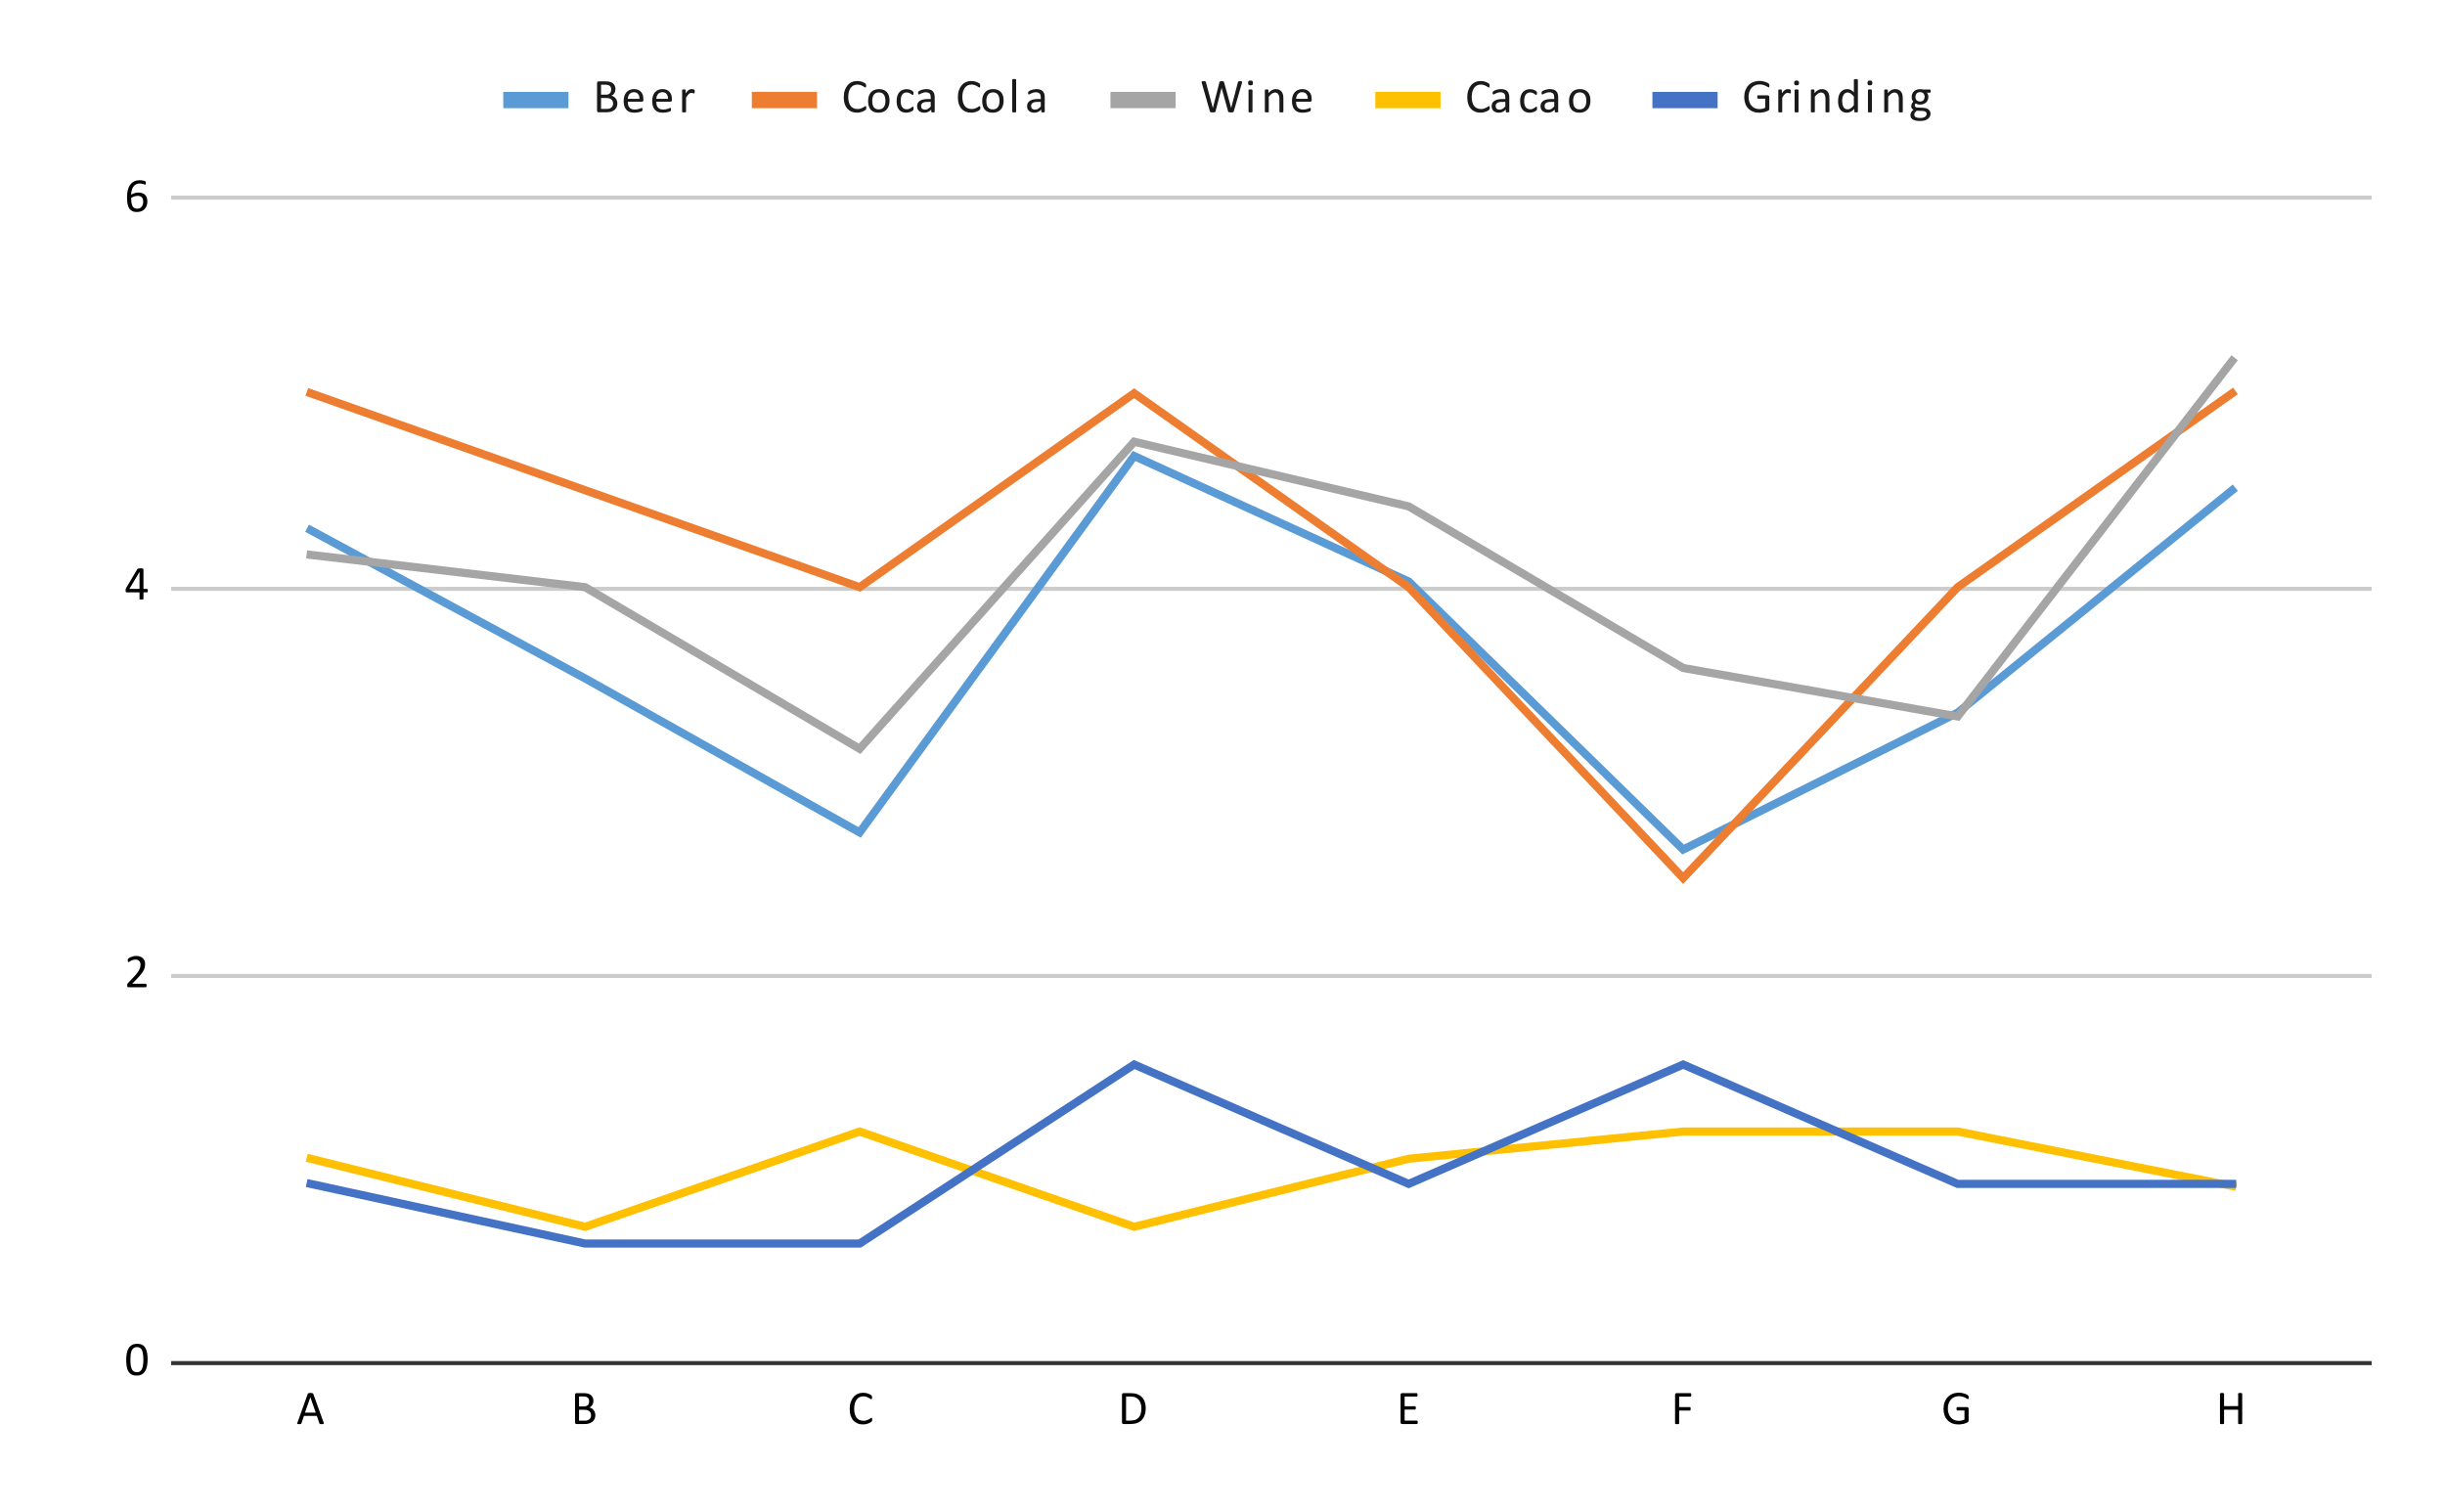 <svg version="1.1" viewBox="0.0 0.0 600.0 371.0" fill="none" stroke="none" stroke-linecap="square" stroke-miterlimit="10" width="600" height="371" xmlns:xlink="http://www.w3.org/1999/xlink" xmlns="http://www.w3.org/2000/svg"><path fill="#ffffff" d="M0 0L600.0 0L600.0 371.0L0 371.0L0 0Z" fill-rule="nonzero"/><path stroke="#333333" stroke-width="1.0" stroke-linecap="butt" d="M42.5 334.5L581.5 334.5" fill-rule="nonzero"/><path stroke="#cccccc" stroke-width="1.0" stroke-linecap="butt" d="M42.5 239.5L581.5 239.5" fill-rule="nonzero"/><path stroke="#cccccc" stroke-width="1.0" stroke-linecap="butt" d="M42.5 144.5L581.5 144.5" fill-rule="nonzero"/><path stroke="#cccccc" stroke-width="1.0" stroke-linecap="butt" d="M42.5 48.5L581.5 48.5" fill-rule="nonzero"/><clipPath id="id_0"><path d="M42.55 48.917L581.45 48.917L581.45 334.45L42.55 334.45L42.55 48.917Z" clip-rule="nonzero"/></clipPath><path stroke="#5b9bd5" stroke-width="2.0" stroke-linecap="butt" clip-path="url(#id_0)" d="M76.231 130.098L143.594 166.489L210.956 204.28L278.319 111.902L345.681 142.695L413.044 208.479L480.406 174.887L547.769 120.3" fill-rule="nonzero"/><path stroke="#ed7d31" stroke-width="2.0" stroke-linecap="butt" clip-path="url(#id_0)" d="M76.231 96.506L143.594 120.3L210.956 144.094L278.319 96.506L345.681 144.094L413.044 215.478L480.406 144.094L547.769 96.506" fill-rule="nonzero"/><path stroke="#a5a5a5" stroke-width="2.0" stroke-linecap="butt" clip-path="url(#id_0)" d="M76.231 136.163L143.594 144.094L210.956 183.752L278.319 108.403L345.681 124.266L413.044 163.923L480.406 175.82L547.769 88.574" fill-rule="nonzero"/><path stroke="#ffc000" stroke-width="2.0" stroke-linecap="butt" clip-path="url(#id_0)" d="M76.231 284.356L143.594 301.054L210.956 277.677L278.319 301.054L345.681 284.356L413.044 277.677L480.406 277.677L547.769 291.036" fill-rule="nonzero"/><path stroke="#4472c4" stroke-width="2.0" stroke-linecap="butt" clip-path="url(#id_0)" d="M76.231 290.522L143.594 305.165L210.956 305.165L278.319 261.236L345.681 290.522L413.044 261.236L480.406 290.522L547.769 290.522" fill-rule="nonzero"/><path fill="#000000" fill-opacity="0.0" clip-path="url(#id_0)" d="M79.231 130.098C79.231 131.755 77.888 133.098 76.231 133.098C74.574 133.098 73.231 131.755 73.231 130.098C73.231 128.441 74.574 127.098 76.231 127.098C77.888 127.098 79.231 128.441 79.231 130.098Z" fill-rule="nonzero"/><path fill="#000000" fill-opacity="0.0" clip-path="url(#id_0)" d="M146.594 166.489C146.594 168.146 145.251 169.489 143.594 169.489C141.937 169.489 140.594 168.146 140.594 166.489C140.594 164.832 141.937 163.489 143.594 163.489C145.251 163.489 146.594 164.832 146.594 166.489Z" fill-rule="nonzero"/><path fill="#000000" fill-opacity="0.0" clip-path="url(#id_0)" d="M213.956 204.28C213.956 205.937 212.613 207.28 210.956 207.28C209.299 207.28 207.956 205.937 207.956 204.28C207.956 202.624 209.299 201.28 210.956 201.28C212.613 201.28 213.956 202.624 213.956 204.28Z" fill-rule="nonzero"/><path fill="#000000" fill-opacity="0.0" clip-path="url(#id_0)" d="M281.319 111.902C281.319 113.559 279.976 114.902 278.319 114.902C276.662 114.902 275.319 113.559 275.319 111.902C275.319 110.245 276.662 108.902 278.319 108.902C279.976 108.902 281.319 110.245 281.319 111.902Z" fill-rule="nonzero"/><path fill="#000000" fill-opacity="0.0" clip-path="url(#id_0)" d="M348.681 142.695C348.681 144.352 347.338 145.695 345.681 145.695C344.024 145.695 342.681 144.352 342.681 142.695C342.681 141.038 344.024 139.695 345.681 139.695C347.338 139.695 348.681 141.038 348.681 142.695Z" fill-rule="nonzero"/><path fill="#000000" fill-opacity="0.0" clip-path="url(#id_0)" d="M416.044 208.479C416.044 210.136 414.701 211.479 413.044 211.479C411.387 211.479 410.044 210.136 410.044 208.479C410.044 206.823 411.387 205.479 413.044 205.479C414.701 205.479 416.044 206.823 416.044 208.479Z" fill-rule="nonzero"/><path fill="#000000" fill-opacity="0.0" clip-path="url(#id_0)" d="M483.406 174.887C483.406 176.544 482.063 177.887 480.406 177.887C478.749 177.887 477.406 176.544 477.406 174.887C477.406 173.23 478.749 171.887 480.406 171.887C482.063 171.887 483.406 173.23 483.406 174.887Z" fill-rule="nonzero"/><path fill="#000000" fill-opacity="0.0" clip-path="url(#id_0)" d="M550.769 120.3C550.769 121.957 549.426 123.3 547.769 123.3C546.112 123.3 544.769 121.957 544.769 120.3C544.769 118.643 546.112 117.3 547.769 117.3C549.426 117.3 550.769 118.643 550.769 120.3Z" fill-rule="nonzero"/><path fill="#000000" fill-opacity="0.0" clip-path="url(#id_0)" d="M79.231 96.506C79.231 98.162 77.888 99.506 76.231 99.506C74.574 99.506 73.231 98.162 73.231 96.506C73.231 94.849 74.574 93.506 76.231 93.506C77.888 93.506 79.231 94.849 79.231 96.506Z" fill-rule="nonzero"/><path fill="#000000" fill-opacity="0.0" clip-path="url(#id_0)" d="M146.594 120.3C146.594 121.957 145.251 123.3 143.594 123.3C141.937 123.3 140.594 121.957 140.594 120.3C140.594 118.643 141.937 117.3 143.594 117.3C145.251 117.3 146.594 118.643 146.594 120.3Z" fill-rule="nonzero"/><path fill="#000000" fill-opacity="0.0" clip-path="url(#id_0)" d="M213.956 144.094C213.956 145.751 212.613 147.094 210.956 147.094C209.299 147.094 207.956 145.751 207.956 144.094C207.956 142.438 209.299 141.094 210.956 141.094C212.613 141.094 213.956 142.438 213.956 144.094Z" fill-rule="nonzero"/><path fill="#000000" fill-opacity="0.0" clip-path="url(#id_0)" d="M281.319 96.506C281.319 98.162 279.976 99.506 278.319 99.506C276.662 99.506 275.319 98.162 275.319 96.506C275.319 94.849 276.662 93.506 278.319 93.506C279.976 93.506 281.319 94.849 281.319 96.506Z" fill-rule="nonzero"/><path fill="#000000" fill-opacity="0.0" clip-path="url(#id_0)" d="M348.681 144.094C348.681 145.751 347.338 147.094 345.681 147.094C344.024 147.094 342.681 145.751 342.681 144.094C342.681 142.438 344.024 141.094 345.681 141.094C347.338 141.094 348.681 142.438 348.681 144.094Z" fill-rule="nonzero"/><path fill="#000000" fill-opacity="0.0" clip-path="url(#id_0)" d="M416.044 215.478C416.044 217.135 414.701 218.478 413.044 218.478C411.387 218.478 410.044 217.135 410.044 215.478C410.044 213.821 411.387 212.478 413.044 212.478C414.701 212.478 416.044 213.821 416.044 215.478Z" fill-rule="nonzero"/><path fill="#000000" fill-opacity="0.0" clip-path="url(#id_0)" d="M483.406 144.094C483.406 145.751 482.063 147.094 480.406 147.094C478.749 147.094 477.406 145.751 477.406 144.094C477.406 142.438 478.749 141.094 480.406 141.094C482.063 141.094 483.406 142.438 483.406 144.094Z" fill-rule="nonzero"/><path fill="#000000" fill-opacity="0.0" clip-path="url(#id_0)" d="M550.769 96.506C550.769 98.162 549.426 99.506 547.769 99.506C546.112 99.506 544.769 98.162 544.769 96.506C544.769 94.849 546.112 93.506 547.769 93.506C549.426 93.506 550.769 94.849 550.769 96.506Z" fill-rule="nonzero"/><path fill="#000000" fill-opacity="0.0" clip-path="url(#id_0)" d="M79.231 136.163C79.231 137.82 77.888 139.163 76.231 139.163C74.574 139.163 73.231 137.82 73.231 136.163C73.231 134.506 74.574 133.163 76.231 133.163C77.888 133.163 79.231 134.506 79.231 136.163Z" fill-rule="nonzero"/><path fill="#000000" fill-opacity="0.0" clip-path="url(#id_0)" d="M146.594 144.094C146.594 145.751 145.251 147.094 143.594 147.094C141.937 147.094 140.594 145.751 140.594 144.094C140.594 142.438 141.937 141.094 143.594 141.094C145.251 141.094 146.594 142.438 146.594 144.094Z" fill-rule="nonzero"/><path fill="#000000" fill-opacity="0.0" clip-path="url(#id_0)" d="M213.956 183.752C213.956 185.409 212.613 186.752 210.956 186.752C209.299 186.752 207.956 185.409 207.956 183.752C207.956 182.095 209.299 180.752 210.956 180.752C212.613 180.752 213.956 182.095 213.956 183.752Z" fill-rule="nonzero"/><path fill="#000000" fill-opacity="0.0" clip-path="url(#id_0)" d="M281.319 108.403C281.319 110.06 279.976 111.403 278.319 111.403C276.662 111.403 275.319 110.06 275.319 108.403C275.319 106.746 276.662 105.403 278.319 105.403C279.976 105.403 281.319 106.746 281.319 108.403Z" fill-rule="nonzero"/><path fill="#000000" fill-opacity="0.0" clip-path="url(#id_0)" d="M348.681 124.266C348.681 125.923 347.338 127.266 345.681 127.266C344.024 127.266 342.681 125.923 342.681 124.266C342.681 122.609 344.024 121.266 345.681 121.266C347.338 121.266 348.681 122.609 348.681 124.266Z" fill-rule="nonzero"/><path fill="#000000" fill-opacity="0.0" clip-path="url(#id_0)" d="M416.044 163.923C416.044 165.58 414.701 166.923 413.044 166.923C411.387 166.923 410.044 165.58 410.044 163.923C410.044 162.266 411.387 160.923 413.044 160.923C414.701 160.923 416.044 162.266 416.044 163.923Z" fill-rule="nonzero"/><path fill="#000000" fill-opacity="0.0" clip-path="url(#id_0)" d="M483.406 175.82C483.406 177.477 482.063 178.82 480.406 178.82C478.749 178.82 477.406 177.477 477.406 175.82C477.406 174.164 478.749 172.82 480.406 172.82C482.063 172.82 483.406 174.164 483.406 175.82Z" fill-rule="nonzero"/><path fill="#000000" fill-opacity="0.0" clip-path="url(#id_0)" d="M550.769 88.574C550.769 90.231 549.426 91.574 547.769 91.574C546.112 91.574 544.769 90.231 544.769 88.574C544.769 86.917 546.112 85.574 547.769 85.574C549.426 85.574 550.769 86.917 550.769 88.574Z" fill-rule="nonzero"/><path fill="#000000" fill-opacity="0.0" clip-path="url(#id_0)" d="M79.231 284.356C79.231 286.013 77.888 287.356 76.231 287.356C74.574 287.356 73.231 286.013 73.231 284.356C73.231 282.7 74.574 281.356 76.231 281.356C77.888 281.356 79.231 282.7 79.231 284.356Z" fill-rule="nonzero"/><path fill="#000000" fill-opacity="0.0" clip-path="url(#id_0)" d="M146.594 301.054C146.594 302.711 145.251 304.054 143.594 304.054C141.937 304.054 140.594 302.711 140.594 301.054C140.594 299.397 141.937 298.054 143.594 298.054C145.251 298.054 146.594 299.397 146.594 301.054Z" fill-rule="nonzero"/><path fill="#000000" fill-opacity="0.0" clip-path="url(#id_0)" d="M213.956 277.677C213.956 279.334 212.613 280.677 210.956 280.677C209.299 280.677 207.956 279.334 207.956 277.677C207.956 276.02 209.299 274.677 210.956 274.677C212.613 274.677 213.956 276.02 213.956 277.677Z" fill-rule="nonzero"/><path fill="#000000" fill-opacity="0.0" clip-path="url(#id_0)" d="M281.319 301.054C281.319 302.711 279.976 304.054 278.319 304.054C276.662 304.054 275.319 302.711 275.319 301.054C275.319 299.397 276.662 298.054 278.319 298.054C279.976 298.054 281.319 299.397 281.319 301.054Z" fill-rule="nonzero"/><path fill="#000000" fill-opacity="0.0" clip-path="url(#id_0)" d="M348.681 284.356C348.681 286.013 347.338 287.356 345.681 287.356C344.024 287.356 342.681 286.013 342.681 284.356C342.681 282.7 344.024 281.356 345.681 281.356C347.338 281.356 348.681 282.7 348.681 284.356Z" fill-rule="nonzero"/><path fill="#000000" fill-opacity="0.0" clip-path="url(#id_0)" d="M416.044 277.677C416.044 279.334 414.701 280.677 413.044 280.677C411.387 280.677 410.044 279.334 410.044 277.677C410.044 276.02 411.387 274.677 413.044 274.677C414.701 274.677 416.044 276.02 416.044 277.677Z" fill-rule="nonzero"/><path fill="#000000" fill-opacity="0.0" clip-path="url(#id_0)" d="M483.406 277.677C483.406 279.334 482.063 280.677 480.406 280.677C478.749 280.677 477.406 279.334 477.406 277.677C477.406 276.02 478.749 274.677 480.406 274.677C482.063 274.677 483.406 276.02 483.406 277.677Z" fill-rule="nonzero"/><path fill="#000000" fill-opacity="0.0" clip-path="url(#id_0)" d="M550.769 291.036C550.769 292.692 549.426 294.036 547.769 294.036C546.112 294.036 544.769 292.692 544.769 291.036C544.769 289.379 546.112 288.036 547.769 288.036C549.426 288.036 550.769 289.379 550.769 291.036Z" fill-rule="nonzero"/><path fill="#000000" fill-opacity="0.0" clip-path="url(#id_0)" d="M79.231 290.522C79.231 292.179 77.888 293.522 76.231 293.522C74.574 293.522 73.231 292.179 73.231 290.522C73.231 288.865 74.574 287.522 76.231 287.522C77.888 287.522 79.231 288.865 79.231 290.522Z" fill-rule="nonzero"/><path fill="#000000" fill-opacity="0.0" clip-path="url(#id_0)" d="M146.594 305.165C146.594 306.821 145.251 308.165 143.594 308.165C141.937 308.165 140.594 306.821 140.594 305.165C140.594 303.508 141.937 302.165 143.594 302.165C145.251 302.165 146.594 303.508 146.594 305.165Z" fill-rule="nonzero"/><path fill="#000000" fill-opacity="0.0" clip-path="url(#id_0)" d="M213.956 305.165C213.956 306.821 212.613 308.165 210.956 308.165C209.299 308.165 207.956 306.821 207.956 305.165C207.956 303.508 209.299 302.165 210.956 302.165C212.613 302.165 213.956 303.508 213.956 305.165Z" fill-rule="nonzero"/><path fill="#000000" fill-opacity="0.0" clip-path="url(#id_0)" d="M281.319 261.236C281.319 262.893 279.976 264.236 278.319 264.236C276.662 264.236 275.319 262.893 275.319 261.236C275.319 259.579 276.662 258.236 278.319 258.236C279.976 258.236 281.319 259.579 281.319 261.236Z" fill-rule="nonzero"/><path fill="#000000" fill-opacity="0.0" clip-path="url(#id_0)" d="M348.681 290.522C348.681 292.179 347.338 293.522 345.681 293.522C344.024 293.522 342.681 292.179 342.681 290.522C342.681 288.865 344.024 287.522 345.681 287.522C347.338 287.522 348.681 288.865 348.681 290.522Z" fill-rule="nonzero"/><path fill="#000000" fill-opacity="0.0" clip-path="url(#id_0)" d="M416.044 261.236C416.044 262.893 414.701 264.236 413.044 264.236C411.387 264.236 410.044 262.893 410.044 261.236C410.044 259.579 411.387 258.236 413.044 258.236C414.701 258.236 416.044 259.579 416.044 261.236Z" fill-rule="nonzero"/><path fill="#000000" fill-opacity="0.0" clip-path="url(#id_0)" d="M483.406 290.522C483.406 292.179 482.063 293.522 480.406 293.522C478.749 293.522 477.406 292.179 477.406 290.522C477.406 288.865 478.749 287.522 480.406 287.522C482.063 287.522 483.406 288.865 483.406 290.522Z" fill-rule="nonzero"/><path fill="#000000" fill-opacity="0.0" clip-path="url(#id_0)" d="M550.769 290.522C550.769 292.179 549.426 293.522 547.769 293.522C546.112 293.522 544.769 292.179 544.769 290.522C544.769 288.865 546.112 287.522 547.769 287.522C549.426 287.522 550.769 288.865 550.769 290.522Z" fill-rule="nonzero"/><path fill="#000000" d="M36.222 333.637Q36.222 334.512 36.081 335.231Q35.941 335.95 35.612 336.481Q35.3 336.997 34.784 337.278Q34.269 337.559 33.519 337.559Q32.8 337.559 32.3 337.309Q31.816 337.044 31.519 336.559Q31.222 336.059 31.097 335.341Q30.972 334.606 30.972 333.669Q30.972 332.809 31.113 332.091Q31.253 331.356 31.566 330.841Q31.894 330.325 32.409 330.044Q32.925 329.762 33.675 329.762Q34.394 329.762 34.878 330.012Q35.362 330.262 35.659 330.762Q35.972 331.262 36.097 331.981Q36.222 332.7 36.222 333.637ZM35.191 333.716Q35.191 333.137 35.144 332.7Q35.097 332.247 35.019 331.903Q34.941 331.544 34.816 331.294Q34.691 331.044 34.519 330.887Q34.347 330.731 34.112 330.653Q33.894 330.575 33.612 330.575Q33.112 330.575 32.8 330.809Q32.487 331.044 32.3 331.466Q32.128 331.872 32.066 332.419Q32.003 332.966 32.003 333.606Q32.003 334.45 32.081 335.044Q32.175 335.637 32.362 336.012Q32.566 336.387 32.862 336.559Q33.159 336.731 33.581 336.731Q33.909 336.731 34.144 336.637Q34.394 336.528 34.566 336.341Q34.753 336.137 34.862 335.856Q34.987 335.575 35.05 335.247Q35.128 334.919 35.159 334.528Q35.191 334.137 35.191 333.716Z" fill-rule="nonzero"/><path fill="#000000" d="M35.972 241.835Q35.972 241.944 35.956 242.022Q35.941 242.1 35.909 242.163Q35.878 242.225 35.831 242.257Q35.8 242.272 35.737 242.272L31.55 242.272Q31.472 242.272 31.409 242.257Q31.347 242.225 31.3 242.178Q31.253 242.132 31.238 242.053Q31.222 241.96 31.222 241.835Q31.222 241.71 31.222 241.632Q31.238 241.538 31.269 241.475Q31.3 241.397 31.331 241.335Q31.378 241.272 31.456 241.194L32.925 239.632Q33.441 239.1 33.737 238.678Q34.05 238.241 34.206 237.897Q34.378 237.538 34.425 237.257Q34.487 236.96 34.487 236.71Q34.487 236.46 34.409 236.241Q34.331 236.007 34.175 235.835Q34.019 235.663 33.784 235.569Q33.55 235.475 33.237 235.475Q32.878 235.475 32.597 235.569Q32.316 235.663 32.097 235.788Q31.894 235.897 31.738 236.007Q31.597 236.1 31.534 236.1Q31.488 236.1 31.456 236.085Q31.425 236.053 31.394 236.007Q31.378 235.944 31.363 235.866Q31.363 235.772 31.363 235.647Q31.363 235.569 31.363 235.507Q31.378 235.428 31.378 235.382Q31.394 235.335 31.409 235.303Q31.441 235.257 31.503 235.194Q31.581 235.132 31.753 235.038Q31.941 234.928 32.191 234.835Q32.456 234.725 32.769 234.663Q33.081 234.585 33.425 234.585Q33.972 234.585 34.378 234.741Q34.8 234.882 35.066 235.163Q35.347 235.428 35.472 235.788Q35.612 236.147 35.612 236.553Q35.612 236.913 35.55 237.272Q35.487 237.632 35.284 238.053Q35.081 238.475 34.675 238.991Q34.284 239.491 33.644 240.163L32.441 241.413L35.737 241.413Q35.784 241.413 35.831 241.444Q35.878 241.475 35.909 241.522Q35.941 241.569 35.956 241.647Q35.972 241.725 35.972 241.835Z" fill-rule="nonzero"/><path fill="#000000" d="M36.284 144.938Q36.284 145.126 36.222 145.251Q36.175 145.36 36.066 145.36L35.206 145.36L35.206 146.954Q35.206 147.001 35.175 147.032Q35.159 147.063 35.097 147.094Q35.05 147.11 34.956 147.11Q34.862 147.126 34.706 147.126Q34.566 147.126 34.472 147.11Q34.378 147.11 34.316 147.094Q34.269 147.063 34.253 147.032Q34.237 147.001 34.237 146.954L34.237 145.36L31.097 145.36Q31.034 145.36 30.988 145.344Q30.941 145.313 30.894 145.266Q30.863 145.219 30.847 145.141Q30.831 145.048 30.831 144.907Q30.831 144.798 30.831 144.719Q30.847 144.626 30.863 144.548Q30.878 144.469 30.909 144.407Q30.941 144.344 30.972 144.266L33.706 139.657Q33.737 139.61 33.784 139.579Q33.847 139.548 33.925 139.532Q34.019 139.501 34.144 139.485Q34.284 139.469 34.456 139.469Q34.659 139.469 34.8 139.485Q34.941 139.501 35.019 139.532Q35.112 139.548 35.159 139.594Q35.206 139.626 35.206 139.688L35.206 144.516L36.066 144.516Q36.159 144.516 36.222 144.626Q36.284 144.719 36.284 144.938ZM34.237 140.36L34.222 140.36L31.753 144.516L34.237 144.516L34.237 140.36Z" fill-rule="nonzero"/><path fill="#000000" d="M36.159 49.464Q36.159 49.964 36.003 50.432Q35.847 50.885 35.534 51.245Q35.222 51.604 34.737 51.823Q34.253 52.026 33.581 52.026Q33.112 52.026 32.737 51.917Q32.378 51.792 32.112 51.573Q31.847 51.354 31.659 51.042Q31.488 50.729 31.378 50.323Q31.269 49.917 31.222 49.448Q31.175 48.964 31.175 48.401Q31.175 47.917 31.222 47.417Q31.284 46.917 31.409 46.464Q31.55 45.995 31.784 45.589Q32.019 45.182 32.362 44.885Q32.706 44.573 33.191 44.401Q33.691 44.229 34.331 44.229Q34.55 44.229 34.769 44.26Q34.987 44.276 35.175 44.323Q35.362 44.37 35.487 44.432Q35.628 44.479 35.659 44.51Q35.706 44.542 35.722 44.589Q35.753 44.62 35.753 44.667Q35.769 44.698 35.769 44.76Q35.784 44.807 35.784 44.901Q35.784 44.995 35.784 45.073Q35.784 45.151 35.753 45.198Q35.737 45.245 35.706 45.276Q35.675 45.292 35.612 45.292Q35.55 45.292 35.441 45.26Q35.331 45.214 35.175 45.167Q35.019 45.12 34.784 45.073Q34.566 45.026 34.269 45.026Q33.722 45.026 33.331 45.26Q32.941 45.479 32.691 45.854Q32.441 46.229 32.316 46.729Q32.191 47.214 32.175 47.76Q32.331 47.667 32.519 47.589Q32.706 47.495 32.925 47.432Q33.159 47.354 33.409 47.307Q33.675 47.26 33.956 47.26Q34.566 47.26 34.987 47.432Q35.409 47.604 35.675 47.901Q35.941 48.182 36.05 48.589Q36.159 48.995 36.159 49.464ZM35.144 49.557Q35.144 49.214 35.066 48.932Q35.003 48.651 34.847 48.464Q34.691 48.276 34.425 48.167Q34.159 48.057 33.769 48.057Q33.55 48.057 33.331 48.104Q33.128 48.135 32.925 48.214Q32.722 48.276 32.534 48.37Q32.347 48.448 32.191 48.557Q32.191 49.307 32.284 49.823Q32.394 50.339 32.566 50.651Q32.753 50.948 33.034 51.089Q33.316 51.214 33.675 51.214Q34.05 51.214 34.331 51.073Q34.612 50.932 34.784 50.698Q34.972 50.464 35.05 50.167Q35.144 49.87 35.144 49.557Z" fill-rule="nonzero"/><path fill="#000000" d="M79.419 349.091Q79.466 349.216 79.466 349.294Q79.466 349.372 79.419 349.419Q79.372 349.466 79.263 349.466Q79.153 349.481 78.981 349.481Q78.794 349.481 78.684 349.466Q78.575 349.466 78.513 349.45Q78.466 349.419 78.434 349.387Q78.419 349.356 78.388 349.309L77.747 347.45L74.591 347.45L73.966 349.278Q73.95 349.325 73.919 349.372Q73.888 349.403 73.825 349.434Q73.778 349.466 73.669 349.466Q73.575 349.481 73.419 349.481Q73.247 349.481 73.138 349.466Q73.028 349.45 72.981 349.419Q72.934 349.372 72.934 349.294Q72.95 349.216 72.997 349.091L75.528 342.044Q75.559 341.981 75.591 341.95Q75.638 341.903 75.7 341.887Q75.778 341.856 75.888 341.841Q76.013 341.825 76.184 341.825Q76.372 341.825 76.497 341.841Q76.622 341.856 76.684 341.887Q76.763 341.903 76.809 341.95Q76.856 341.981 76.872 342.044L79.419 349.091ZM76.153 342.872L76.153 342.872L74.841 346.653L77.481 346.653L76.153 342.872Z" fill-rule="nonzero"/><path fill="#000000" d="M146.094 347.278Q146.094 347.637 146.0 347.934Q145.922 348.231 145.75 348.481Q145.594 348.716 145.359 348.903Q145.125 349.075 144.828 349.2Q144.547 349.325 144.219 349.387Q143.891 349.45 143.453 349.45L141.484 349.45Q141.344 349.45 141.219 349.356Q141.109 349.262 141.109 349.044L141.109 342.278Q141.109 342.044 141.219 341.966Q141.344 341.872 141.484 341.872L143.203 341.872Q143.875 341.872 144.312 341.997Q144.75 342.122 145.031 342.372Q145.328 342.622 145.469 342.981Q145.625 343.325 145.625 343.778Q145.625 344.059 145.547 344.309Q145.484 344.544 145.359 344.762Q145.234 344.966 145.047 345.137Q144.859 345.294 144.609 345.387Q144.922 345.45 145.188 345.606Q145.469 345.762 145.656 346.012Q145.859 346.247 145.969 346.575Q146.094 346.887 146.094 347.278ZM144.578 343.887Q144.578 343.606 144.5 343.387Q144.438 343.169 144.266 343.012Q144.109 342.856 143.844 342.778Q143.578 342.684 143.141 342.684L142.094 342.684L142.094 345.137L143.25 345.137Q143.641 345.137 143.875 345.044Q144.125 344.934 144.281 344.762Q144.438 344.591 144.5 344.356Q144.578 344.122 144.578 343.887ZM145.047 347.341Q145.047 346.997 144.938 346.747Q144.828 346.481 144.609 346.309Q144.406 346.122 144.094 346.044Q143.781 345.95 143.312 345.95L142.094 345.95L142.094 348.622L143.562 348.622Q143.906 348.622 144.156 348.544Q144.422 348.45 144.609 348.294Q144.812 348.137 144.922 347.903Q145.047 347.653 145.047 347.341Z" fill-rule="nonzero"/><path fill="#000000" d="M214.034 348.372Q214.034 348.466 214.019 348.544Q214.019 348.606 214.003 348.669Q213.988 348.716 213.956 348.762Q213.941 348.794 213.878 348.856Q213.816 348.919 213.628 349.044Q213.441 349.153 213.159 349.278Q212.894 349.387 212.534 349.466Q212.175 349.544 211.738 349.544Q211.003 349.544 210.409 349.294Q209.816 349.044 209.394 348.575Q208.972 348.091 208.738 347.387Q208.519 346.684 208.519 345.762Q208.519 344.809 208.769 344.075Q209.019 343.341 209.456 342.825Q209.894 342.309 210.503 342.044Q211.113 341.778 211.863 341.778Q212.191 341.778 212.503 341.841Q212.816 341.903 213.066 341.997Q213.331 342.091 213.534 342.216Q213.753 342.325 213.831 342.403Q213.909 342.481 213.925 342.528Q213.956 342.575 213.972 342.637Q213.988 342.684 213.988 342.762Q214.003 342.841 214.003 342.934Q214.003 343.059 213.988 343.137Q213.972 343.216 213.941 343.278Q213.925 343.325 213.894 343.356Q213.863 343.387 213.816 343.387Q213.738 343.387 213.581 343.278Q213.441 343.153 213.206 343.028Q212.972 342.887 212.644 342.778Q212.316 342.653 211.847 342.653Q211.347 342.653 210.925 342.856Q210.519 343.059 210.222 343.45Q209.941 343.841 209.769 344.403Q209.613 344.966 209.613 345.7Q209.613 346.419 209.769 346.981Q209.925 347.528 210.206 347.903Q210.503 348.278 210.925 348.466Q211.347 348.653 211.878 348.653Q212.331 348.653 212.659 348.544Q213.003 348.434 213.238 348.294Q213.488 348.153 213.628 348.044Q213.784 347.934 213.878 347.934Q213.909 347.934 213.941 347.95Q213.972 347.966 213.988 348.012Q214.003 348.059 214.019 348.153Q214.034 348.247 214.034 348.372Z" fill-rule="nonzero"/><path fill="#000000" d="M281.163 345.544Q281.163 346.528 280.897 347.262Q280.647 347.997 280.163 348.481Q279.694 348.966 278.991 349.216Q278.288 349.45 277.303 349.45L275.709 349.45Q275.569 349.45 275.444 349.356Q275.334 349.262 275.334 349.044L275.334 342.278Q275.334 342.044 275.444 341.966Q275.569 341.872 275.709 341.872L277.413 341.872Q278.397 341.872 279.069 342.122Q279.756 342.372 280.209 342.856Q280.678 343.325 280.913 344.012Q281.163 344.684 281.163 345.544ZM280.1 345.591Q280.1 344.966 279.944 344.45Q279.788 343.919 279.459 343.528Q279.147 343.137 278.647 342.919Q278.147 342.7 277.366 342.7L276.334 342.7L276.334 348.606L277.366 348.606Q278.1 348.606 278.6 348.434Q279.1 348.247 279.428 347.872Q279.756 347.497 279.928 346.934Q280.1 346.356 280.1 345.591Z" fill-rule="nonzero"/><path fill="#000000" d="M347.916 349.028Q347.916 349.137 347.9 349.216Q347.884 349.294 347.853 349.356Q347.822 349.403 347.775 349.434Q347.744 349.45 347.697 349.45L344.072 349.45Q343.931 349.45 343.806 349.356Q343.697 349.262 343.697 349.044L343.697 342.278Q343.697 342.044 343.806 341.966Q343.931 341.872 344.072 341.872L347.666 341.872Q347.712 341.872 347.744 341.903Q347.791 341.919 347.806 341.966Q347.837 342.012 347.853 342.106Q347.869 342.184 347.869 342.294Q347.869 342.403 347.853 342.481Q347.837 342.559 347.806 342.606Q347.791 342.653 347.744 342.684Q347.712 342.7 347.666 342.7L344.697 342.7L344.697 345.091L347.244 345.091Q347.291 345.091 347.322 345.122Q347.369 345.137 347.384 345.184Q347.416 345.231 347.431 345.309Q347.447 345.387 347.447 345.512Q347.447 345.606 347.431 345.684Q347.416 345.762 347.384 345.809Q347.369 345.856 347.322 345.887Q347.291 345.903 347.244 345.903L344.697 345.903L344.697 348.606L347.697 348.606Q347.744 348.606 347.775 348.637Q347.822 348.653 347.853 348.716Q347.884 348.762 347.9 348.841Q347.916 348.919 347.916 349.028Z" fill-rule="nonzero"/><path fill="#000000" d="M415.044 342.294Q415.044 342.419 415.028 342.497Q415.012 342.575 414.981 342.622Q414.95 342.669 414.903 342.7Q414.872 342.716 414.841 342.716L412.059 342.716L412.059 345.294L414.684 345.294Q414.731 345.294 414.762 345.325Q414.809 345.341 414.825 345.387Q414.856 345.434 414.872 345.512Q414.887 345.591 414.887 345.716Q414.887 345.825 414.872 345.903Q414.856 345.981 414.825 346.044Q414.809 346.091 414.762 346.122Q414.731 346.137 414.684 346.137L412.059 346.137L412.059 349.294Q412.059 349.341 412.028 349.387Q412.012 349.419 411.95 349.434Q411.903 349.45 411.809 349.466Q411.716 349.481 411.559 349.481Q411.419 349.481 411.309 349.466Q411.216 349.45 411.153 349.434Q411.106 349.419 411.075 349.387Q411.059 349.341 411.059 349.294L411.059 342.278Q411.059 342.044 411.169 341.966Q411.294 341.872 411.434 341.872L414.841 341.872Q414.872 341.872 414.903 341.903Q414.95 341.919 414.981 341.966Q415.012 342.012 415.028 342.106Q415.044 342.184 415.044 342.294Z" fill-rule="nonzero"/><path fill="#000000" d="M483.109 342.903Q483.109 343.012 483.094 343.106Q483.094 343.184 483.062 343.247Q483.047 343.294 483.0 343.325Q482.969 343.341 482.922 343.341Q482.859 343.341 482.688 343.231Q482.531 343.122 482.25 342.981Q481.984 342.841 481.594 342.731Q481.219 342.622 480.688 342.622Q480.062 342.622 479.562 342.856Q479.062 343.075 478.719 343.481Q478.375 343.887 478.188 344.45Q478.0 344.997 478.0 345.653Q478.0 346.372 478.203 346.934Q478.406 347.497 478.766 347.887Q479.125 348.278 479.609 348.481Q480.109 348.669 480.703 348.669Q481.047 348.669 481.406 348.591Q481.781 348.512 482.078 348.341L482.078 346.122L480.328 346.122Q480.234 346.122 480.172 346.028Q480.125 345.934 480.125 345.716Q480.125 345.606 480.141 345.528Q480.156 345.45 480.172 345.403Q480.203 345.341 480.234 345.325Q480.281 345.294 480.328 345.294L482.734 345.294Q482.797 345.294 482.859 345.325Q482.922 345.341 482.969 345.387Q483.031 345.434 483.062 345.528Q483.094 345.606 483.094 345.716L483.094 348.606Q483.094 348.747 483.031 348.872Q482.984 348.981 482.812 349.059Q482.641 349.137 482.375 349.247Q482.109 349.341 481.812 349.419Q481.531 349.481 481.234 349.512Q480.953 349.559 480.656 349.559Q479.781 349.559 479.094 349.294Q478.406 349.012 477.922 348.512Q477.438 347.997 477.188 347.294Q476.938 346.591 476.938 345.731Q476.938 344.825 477.203 344.091Q477.484 343.356 477.969 342.841Q478.469 342.325 479.156 342.044Q479.859 341.762 480.703 341.762Q481.141 341.762 481.516 341.841Q481.906 341.919 482.203 342.028Q482.5 342.122 482.703 342.247Q482.906 342.356 482.969 342.434Q483.047 342.512 483.078 342.622Q483.109 342.716 483.109 342.903Z" fill-rule="nonzero"/><path fill="#000000" d="M550.237 349.294Q550.237 349.341 550.206 349.387Q550.191 349.419 550.128 349.434Q550.081 349.45 549.972 349.466Q549.878 349.481 549.737 349.481Q549.581 349.481 549.487 349.466Q549.394 349.45 549.331 349.434Q549.284 349.419 549.253 349.387Q549.237 349.341 549.237 349.294L549.237 345.934L545.784 345.934L545.784 349.294Q545.784 349.341 545.753 349.387Q545.737 349.419 545.675 349.434Q545.628 349.45 545.519 349.466Q545.425 349.481 545.284 349.481Q545.144 349.481 545.034 349.466Q544.941 349.45 544.878 349.434Q544.831 349.419 544.8 349.387Q544.784 349.341 544.784 349.294L544.784 342.012Q544.784 341.966 544.8 341.934Q544.831 341.903 544.878 341.887Q544.941 341.856 545.034 341.841Q545.144 341.825 545.284 341.825Q545.425 341.825 545.519 341.841Q545.628 341.856 545.675 341.887Q545.737 341.903 545.753 341.934Q545.784 341.966 545.784 342.012L545.784 345.059L549.237 345.059L549.237 342.012Q549.237 341.966 549.253 341.934Q549.284 341.903 549.331 341.887Q549.394 341.856 549.487 341.841Q549.581 341.825 549.737 341.825Q549.878 341.825 549.972 341.841Q550.081 341.856 550.128 341.887Q550.191 341.903 550.206 341.934Q550.237 341.966 550.237 342.012L550.237 349.294Z" fill-rule="nonzero"/><path stroke="#5b9bd5" stroke-width="4.0" stroke-linecap="butt" d="M125.5 24.55L137.5 24.55" fill-rule="nonzero"/><path fill="#1a1a1a" d="M151.5 25.378Q151.5 25.738 151.406 26.034Q151.328 26.331 151.156 26.581Q151.0 26.816 150.766 27.003Q150.531 27.175 150.234 27.3Q149.953 27.425 149.625 27.488Q149.297 27.55 148.859 27.55L146.891 27.55Q146.75 27.55 146.625 27.456Q146.516 27.363 146.516 27.144L146.516 20.378Q146.516 20.144 146.625 20.066Q146.75 19.972 146.891 19.972L148.609 19.972Q149.281 19.972 149.719 20.097Q150.156 20.222 150.438 20.472Q150.734 20.722 150.875 21.081Q151.031 21.425 151.031 21.878Q151.031 22.159 150.953 22.409Q150.891 22.644 150.766 22.863Q150.641 23.066 150.453 23.238Q150.266 23.394 150.016 23.488Q150.328 23.55 150.594 23.706Q150.875 23.863 151.062 24.113Q151.266 24.347 151.375 24.675Q151.5 24.988 151.5 25.378ZM149.984 21.988Q149.984 21.706 149.906 21.488Q149.844 21.269 149.672 21.113Q149.516 20.956 149.25 20.878Q148.984 20.784 148.547 20.784L147.5 20.784L147.5 23.238L148.656 23.238Q149.047 23.238 149.281 23.144Q149.531 23.034 149.688 22.863Q149.844 22.691 149.906 22.456Q149.984 22.222 149.984 21.988ZM150.453 25.441Q150.453 25.097 150.344 24.847Q150.234 24.581 150.016 24.409Q149.812 24.222 149.5 24.144Q149.188 24.05 148.719 24.05L147.5 24.05L147.5 26.722L148.969 26.722Q149.312 26.722 149.562 26.644Q149.828 26.55 150.016 26.394Q150.219 26.238 150.328 26.003Q150.453 25.753 150.453 25.441ZM157.891 24.534Q157.891 24.769 157.781 24.863Q157.672 24.956 157.516 24.956L154.062 24.956Q154.062 25.394 154.141 25.753Q154.234 26.097 154.438 26.363Q154.656 26.613 154.984 26.753Q155.312 26.878 155.781 26.878Q156.156 26.878 156.453 26.816Q156.75 26.753 156.953 26.675Q157.172 26.597 157.312 26.534Q157.453 26.472 157.516 26.472Q157.562 26.472 157.594 26.503Q157.625 26.519 157.641 26.566Q157.656 26.597 157.656 26.675Q157.672 26.753 157.672 26.847Q157.672 26.925 157.656 26.988Q157.656 27.034 157.641 27.081Q157.641 27.128 157.625 27.159Q157.609 27.191 157.578 27.238Q157.547 27.269 157.375 27.347Q157.219 27.409 156.969 27.488Q156.719 27.55 156.391 27.597Q156.062 27.659 155.688 27.659Q155.031 27.659 154.531 27.488Q154.047 27.3 153.719 26.941Q153.391 26.581 153.219 26.05Q153.047 25.503 153.047 24.784Q153.047 24.113 153.219 23.566Q153.391 23.019 153.719 22.644Q154.062 22.269 154.531 22.066Q155.0 21.863 155.578 21.863Q156.203 21.863 156.641 22.066Q157.078 22.269 157.359 22.613Q157.641 22.941 157.766 23.394Q157.891 23.847 157.891 24.363L157.891 24.534ZM156.922 24.253Q156.938 23.488 156.578 23.066Q156.234 22.628 155.531 22.628Q155.172 22.628 154.906 22.769Q154.641 22.894 154.453 23.113Q154.281 23.331 154.172 23.628Q154.078 23.925 154.062 24.253L156.922 24.253ZM164.891 24.534Q164.891 24.769 164.781 24.863Q164.672 24.956 164.516 24.956L161.062 24.956Q161.062 25.394 161.141 25.753Q161.234 26.097 161.438 26.363Q161.656 26.613 161.984 26.753Q162.312 26.878 162.781 26.878Q163.156 26.878 163.453 26.816Q163.75 26.753 163.953 26.675Q164.172 26.597 164.312 26.534Q164.453 26.472 164.516 26.472Q164.562 26.472 164.594 26.503Q164.625 26.519 164.641 26.566Q164.656 26.597 164.656 26.675Q164.672 26.753 164.672 26.847Q164.672 26.925 164.656 26.988Q164.656 27.034 164.641 27.081Q164.641 27.128 164.625 27.159Q164.609 27.191 164.578 27.238Q164.547 27.269 164.375 27.347Q164.219 27.409 163.969 27.488Q163.719 27.55 163.391 27.597Q163.062 27.659 162.688 27.659Q162.031 27.659 161.531 27.488Q161.047 27.3 160.719 26.941Q160.391 26.581 160.219 26.05Q160.047 25.503 160.047 24.784Q160.047 24.113 160.219 23.566Q160.391 23.019 160.719 22.644Q161.062 22.269 161.531 22.066Q162.0 21.863 162.578 21.863Q163.203 21.863 163.641 22.066Q164.078 22.269 164.359 22.613Q164.641 22.941 164.766 23.394Q164.891 23.847 164.891 24.363L164.891 24.534ZM163.922 24.253Q163.938 23.488 163.578 23.066Q163.234 22.628 162.531 22.628Q162.172 22.628 161.906 22.769Q161.641 22.894 161.453 23.113Q161.281 23.331 161.172 23.628Q161.078 23.925 161.062 24.253L163.922 24.253ZM170.484 22.472Q170.484 22.597 170.469 22.691Q170.469 22.784 170.453 22.831Q170.438 22.878 170.406 22.909Q170.375 22.925 170.328 22.925Q170.281 22.925 170.219 22.909Q170.156 22.878 170.062 22.863Q169.984 22.831 169.875 22.816Q169.766 22.784 169.641 22.784Q169.5 22.784 169.359 22.847Q169.219 22.894 169.062 23.034Q168.906 23.159 168.734 23.394Q168.562 23.613 168.359 23.941L168.359 27.409Q168.359 27.456 168.328 27.488Q168.312 27.519 168.266 27.55Q168.219 27.566 168.125 27.566Q168.031 27.581 167.875 27.581Q167.734 27.581 167.641 27.566Q167.547 27.566 167.484 27.55Q167.438 27.519 167.406 27.488Q167.391 27.456 167.391 27.409L167.391 22.128Q167.391 22.081 167.406 22.05Q167.438 22.019 167.484 22.003Q167.531 21.972 167.609 21.956Q167.703 21.941 167.844 21.941Q167.969 21.941 168.047 21.956Q168.141 21.972 168.188 22.003Q168.234 22.019 168.25 22.05Q168.266 22.081 168.266 22.128L168.266 22.894Q168.484 22.581 168.672 22.378Q168.875 22.175 169.031 22.066Q169.203 21.956 169.375 21.909Q169.547 21.863 169.719 21.863Q169.781 21.863 169.875 21.878Q169.984 21.878 170.078 21.909Q170.188 21.925 170.266 21.956Q170.359 21.988 170.391 22.019Q170.438 22.05 170.438 22.081Q170.453 22.097 170.453 22.144Q170.469 22.175 170.469 22.269Q170.484 22.347 170.484 22.472Z" fill-rule="nonzero"/><path stroke="#ed7d31" stroke-width="4.0" stroke-linecap="butt" d="M186.5 24.55L198.5 24.55" fill-rule="nonzero"/><path fill="#1a1a1a" d="M212.578 26.472Q212.578 26.566 212.562 26.644Q212.562 26.706 212.547 26.769Q212.531 26.816 212.5 26.863Q212.484 26.894 212.422 26.956Q212.359 27.019 212.172 27.144Q211.984 27.253 211.703 27.378Q211.438 27.488 211.078 27.566Q210.719 27.644 210.281 27.644Q209.547 27.644 208.953 27.394Q208.359 27.144 207.938 26.675Q207.516 26.191 207.281 25.488Q207.062 24.784 207.062 23.863Q207.062 22.909 207.312 22.175Q207.562 21.441 208.0 20.925Q208.438 20.409 209.047 20.144Q209.656 19.878 210.406 19.878Q210.734 19.878 211.047 19.941Q211.359 20.003 211.609 20.097Q211.875 20.191 212.078 20.316Q212.297 20.425 212.375 20.503Q212.453 20.581 212.469 20.628Q212.5 20.675 212.516 20.738Q212.531 20.784 212.531 20.863Q212.547 20.941 212.547 21.034Q212.547 21.159 212.531 21.238Q212.516 21.316 212.484 21.378Q212.469 21.425 212.438 21.456Q212.406 21.488 212.359 21.488Q212.281 21.488 212.125 21.378Q211.984 21.253 211.75 21.128Q211.516 20.988 211.188 20.878Q210.859 20.753 210.391 20.753Q209.891 20.753 209.469 20.956Q209.062 21.159 208.766 21.55Q208.484 21.941 208.312 22.503Q208.156 23.066 208.156 23.8Q208.156 24.519 208.312 25.081Q208.469 25.628 208.75 26.003Q209.047 26.378 209.469 26.566Q209.891 26.753 210.422 26.753Q210.875 26.753 211.203 26.644Q211.547 26.534 211.781 26.394Q212.031 26.253 212.172 26.144Q212.328 26.034 212.422 26.034Q212.453 26.034 212.484 26.05Q212.516 26.066 212.531 26.113Q212.547 26.159 212.562 26.253Q212.578 26.347 212.578 26.472ZM218.297 24.706Q218.297 25.347 218.125 25.894Q217.969 26.441 217.625 26.831Q217.281 27.222 216.781 27.441Q216.281 27.659 215.609 27.659Q214.953 27.659 214.469 27.472Q213.984 27.269 213.656 26.909Q213.344 26.534 213.188 26.019Q213.031 25.488 213.031 24.816Q213.031 24.175 213.188 23.628Q213.359 23.081 213.688 22.691Q214.031 22.3 214.531 22.081Q215.047 21.863 215.719 21.863Q216.375 21.863 216.844 22.066Q217.328 22.253 217.656 22.628Q217.984 22.988 218.141 23.519Q218.297 24.05 218.297 24.706ZM217.281 24.769Q217.281 24.347 217.203 23.972Q217.125 23.581 216.938 23.3Q216.766 23.003 216.453 22.847Q216.141 22.675 215.672 22.675Q215.25 22.675 214.938 22.831Q214.641 22.972 214.438 23.253Q214.234 23.534 214.141 23.925Q214.047 24.3 214.047 24.753Q214.047 25.175 214.125 25.566Q214.203 25.941 214.375 26.238Q214.562 26.519 214.875 26.691Q215.188 26.847 215.656 26.847Q216.078 26.847 216.391 26.691Q216.703 26.534 216.891 26.269Q217.094 25.988 217.188 25.613Q217.281 25.222 217.281 24.769ZM224.188 26.597Q224.188 26.706 224.172 26.784Q224.172 26.847 224.156 26.894Q224.141 26.941 224.125 26.988Q224.109 27.019 224.031 27.097Q223.953 27.175 223.781 27.284Q223.609 27.378 223.391 27.472Q223.172 27.55 222.906 27.597Q222.656 27.659 222.375 27.659Q221.812 27.659 221.375 27.472Q220.938 27.284 220.641 26.925Q220.344 26.566 220.188 26.05Q220.031 25.519 220.031 24.831Q220.031 24.05 220.219 23.488Q220.406 22.925 220.734 22.581Q221.078 22.222 221.516 22.05Q221.969 21.878 222.484 21.878Q222.734 21.878 222.969 21.925Q223.219 21.972 223.406 22.05Q223.609 22.113 223.766 22.222Q223.922 22.316 223.984 22.394Q224.062 22.456 224.094 22.503Q224.125 22.534 224.141 22.597Q224.156 22.644 224.156 22.722Q224.172 22.784 224.172 22.894Q224.172 23.128 224.109 23.222Q224.062 23.3 223.984 23.3Q223.891 23.3 223.781 23.206Q223.672 23.113 223.484 23.003Q223.312 22.878 223.062 22.784Q222.812 22.691 222.484 22.691Q221.781 22.691 221.406 23.222Q221.031 23.753 221.031 24.784Q221.031 25.284 221.125 25.675Q221.234 26.05 221.422 26.316Q221.609 26.566 221.875 26.691Q222.156 26.816 222.5 26.816Q222.828 26.816 223.078 26.722Q223.344 26.613 223.516 26.488Q223.703 26.363 223.828 26.269Q223.953 26.159 224.031 26.159Q224.078 26.159 224.094 26.191Q224.125 26.206 224.141 26.269Q224.172 26.316 224.172 26.409Q224.188 26.488 224.188 26.597ZM229.375 27.409Q229.375 27.472 229.328 27.519Q229.281 27.55 229.188 27.566Q229.109 27.581 228.953 27.581Q228.797 27.581 228.703 27.566Q228.625 27.55 228.578 27.519Q228.531 27.472 228.531 27.409L228.531 26.878Q228.188 27.253 227.766 27.456Q227.344 27.659 226.875 27.659Q226.453 27.659 226.109 27.55Q225.781 27.441 225.531 27.238Q225.297 27.034 225.172 26.738Q225.047 26.441 225.047 26.05Q225.047 25.613 225.219 25.284Q225.406 24.956 225.734 24.738Q226.078 24.519 226.562 24.409Q227.062 24.3 227.688 24.3L228.406 24.3L228.406 23.894Q228.406 23.581 228.344 23.347Q228.281 23.113 228.141 22.972Q228.0 22.816 227.766 22.738Q227.531 22.644 227.203 22.644Q226.844 22.644 226.562 22.738Q226.281 22.816 226.062 22.925Q225.844 23.019 225.703 23.113Q225.562 23.191 225.484 23.191Q225.438 23.191 225.406 23.175Q225.375 23.144 225.344 23.097Q225.328 23.05 225.312 22.988Q225.297 22.909 225.297 22.816Q225.297 22.675 225.312 22.597Q225.344 22.503 225.422 22.425Q225.5 22.347 225.688 22.253Q225.891 22.144 226.141 22.066Q226.391 21.972 226.688 21.925Q226.984 21.863 227.297 21.863Q227.859 21.863 228.25 22.003Q228.656 22.128 228.891 22.378Q229.141 22.628 229.25 23.003Q229.375 23.363 229.375 23.847L229.375 27.409ZM228.406 25.003L227.578 25.003Q227.188 25.003 226.891 25.066Q226.594 25.128 226.406 25.269Q226.219 25.394 226.125 25.581Q226.031 25.769 226.031 26.003Q226.031 26.425 226.281 26.675Q226.547 26.909 227.016 26.909Q227.406 26.909 227.719 26.722Q228.047 26.519 228.406 26.113L228.406 25.003ZM240.578 26.472Q240.578 26.566 240.562 26.644Q240.562 26.706 240.547 26.769Q240.531 26.816 240.5 26.863Q240.484 26.894 240.422 26.956Q240.359 27.019 240.172 27.144Q239.984 27.253 239.703 27.378Q239.438 27.488 239.078 27.566Q238.719 27.644 238.281 27.644Q237.547 27.644 236.953 27.394Q236.359 27.144 235.938 26.675Q235.516 26.191 235.281 25.488Q235.062 24.784 235.062 23.863Q235.062 22.909 235.312 22.175Q235.562 21.441 236.0 20.925Q236.438 20.409 237.047 20.144Q237.656 19.878 238.406 19.878Q238.734 19.878 239.047 19.941Q239.359 20.003 239.609 20.097Q239.875 20.191 240.078 20.316Q240.297 20.425 240.375 20.503Q240.453 20.581 240.469 20.628Q240.5 20.675 240.516 20.738Q240.531 20.784 240.531 20.863Q240.547 20.941 240.547 21.034Q240.547 21.159 240.531 21.238Q240.516 21.316 240.484 21.378Q240.469 21.425 240.438 21.456Q240.406 21.488 240.359 21.488Q240.281 21.488 240.125 21.378Q239.984 21.253 239.75 21.128Q239.516 20.988 239.188 20.878Q238.859 20.753 238.391 20.753Q237.891 20.753 237.469 20.956Q237.062 21.159 236.766 21.55Q236.484 21.941 236.312 22.503Q236.156 23.066 236.156 23.8Q236.156 24.519 236.312 25.081Q236.469 25.628 236.75 26.003Q237.047 26.378 237.469 26.566Q237.891 26.753 238.422 26.753Q238.875 26.753 239.203 26.644Q239.547 26.534 239.781 26.394Q240.031 26.253 240.172 26.144Q240.328 26.034 240.422 26.034Q240.453 26.034 240.484 26.05Q240.516 26.066 240.531 26.113Q240.547 26.159 240.562 26.253Q240.578 26.347 240.578 26.472ZM246.297 24.706Q246.297 25.347 246.125 25.894Q245.969 26.441 245.625 26.831Q245.281 27.222 244.781 27.441Q244.281 27.659 243.609 27.659Q242.953 27.659 242.469 27.472Q241.984 27.269 241.656 26.909Q241.344 26.534 241.188 26.019Q241.031 25.488 241.031 24.816Q241.031 24.175 241.188 23.628Q241.359 23.081 241.688 22.691Q242.031 22.3 242.531 22.081Q243.047 21.863 243.719 21.863Q244.375 21.863 244.844 22.066Q245.328 22.253 245.656 22.628Q245.984 22.988 246.141 23.519Q246.297 24.05 246.297 24.706ZM245.281 24.769Q245.281 24.347 245.203 23.972Q245.125 23.581 244.938 23.3Q244.766 23.003 244.453 22.847Q244.141 22.675 243.672 22.675Q243.25 22.675 242.938 22.831Q242.641 22.972 242.438 23.253Q242.234 23.534 242.141 23.925Q242.047 24.3 242.047 24.753Q242.047 25.175 242.125 25.566Q242.203 25.941 242.375 26.238Q242.562 26.519 242.875 26.691Q243.188 26.847 243.656 26.847Q244.078 26.847 244.391 26.691Q244.703 26.534 244.891 26.269Q245.094 25.988 245.188 25.613Q245.281 25.222 245.281 24.769ZM249.359 27.409Q249.359 27.456 249.328 27.488Q249.312 27.519 249.266 27.55Q249.219 27.566 249.125 27.566Q249.031 27.581 248.875 27.581Q248.734 27.581 248.641 27.566Q248.547 27.566 248.484 27.55Q248.438 27.519 248.406 27.488Q248.391 27.456 248.391 27.409L248.391 19.581Q248.391 19.534 248.406 19.503Q248.438 19.456 248.484 19.441Q248.547 19.409 248.641 19.409Q248.734 19.394 248.875 19.394Q249.031 19.394 249.125 19.409Q249.219 19.409 249.266 19.441Q249.312 19.456 249.328 19.503Q249.359 19.534 249.359 19.581L249.359 27.409ZM256.375 27.409Q256.375 27.472 256.328 27.519Q256.281 27.55 256.188 27.566Q256.109 27.581 255.953 27.581Q255.797 27.581 255.703 27.566Q255.625 27.55 255.578 27.519Q255.531 27.472 255.531 27.409L255.531 26.878Q255.188 27.253 254.766 27.456Q254.344 27.659 253.875 27.659Q253.453 27.659 253.109 27.55Q252.781 27.441 252.531 27.238Q252.297 27.034 252.172 26.738Q252.047 26.441 252.047 26.05Q252.047 25.613 252.219 25.284Q252.406 24.956 252.734 24.738Q253.078 24.519 253.562 24.409Q254.062 24.3 254.688 24.3L255.406 24.3L255.406 23.894Q255.406 23.581 255.344 23.347Q255.281 23.113 255.141 22.972Q255.0 22.816 254.766 22.738Q254.531 22.644 254.203 22.644Q253.844 22.644 253.562 22.738Q253.281 22.816 253.062 22.925Q252.844 23.019 252.703 23.113Q252.562 23.191 252.484 23.191Q252.438 23.191 252.406 23.175Q252.375 23.144 252.344 23.097Q252.328 23.05 252.312 22.988Q252.297 22.909 252.297 22.816Q252.297 22.675 252.312 22.597Q252.344 22.503 252.422 22.425Q252.5 22.347 252.688 22.253Q252.891 22.144 253.141 22.066Q253.391 21.972 253.688 21.925Q253.984 21.863 254.297 21.863Q254.859 21.863 255.25 22.003Q255.656 22.128 255.891 22.378Q256.141 22.628 256.25 23.003Q256.375 23.363 256.375 23.847L256.375 27.409ZM255.406 25.003L254.578 25.003Q254.188 25.003 253.891 25.066Q253.594 25.128 253.406 25.269Q253.219 25.394 253.125 25.581Q253.031 25.769 253.031 26.003Q253.031 26.425 253.281 26.675Q253.547 26.909 254.016 26.909Q254.406 26.909 254.719 26.722Q255.047 26.519 255.406 26.113L255.406 25.003Z" fill-rule="nonzero"/><path stroke="#a5a5a5" stroke-width="4.0" stroke-linecap="butt" d="M274.5 24.55L286.5 24.55" fill-rule="nonzero"/><path fill="#1a1a1a" d="M302.766 27.331Q302.75 27.409 302.703 27.456Q302.656 27.503 302.562 27.534Q302.484 27.566 302.359 27.566Q302.25 27.581 302.078 27.581Q301.891 27.581 301.766 27.566Q301.641 27.566 301.547 27.534Q301.469 27.503 301.422 27.456Q301.391 27.409 301.375 27.331L299.781 21.597L299.766 21.597L298.297 27.331Q298.281 27.409 298.234 27.456Q298.203 27.503 298.125 27.534Q298.047 27.566 297.922 27.566Q297.812 27.581 297.625 27.581Q297.438 27.581 297.297 27.566Q297.172 27.566 297.094 27.534Q297.016 27.503 296.969 27.456Q296.922 27.409 296.906 27.331L294.906 20.331Q294.859 20.191 294.859 20.113Q294.859 20.034 294.906 20.003Q294.953 19.956 295.062 19.941Q295.188 19.925 295.375 19.925Q295.547 19.925 295.656 19.941Q295.766 19.956 295.812 19.988Q295.875 20.003 295.891 20.05Q295.906 20.081 295.922 20.144L297.625 26.488L297.641 26.488L299.25 20.159Q299.266 20.097 299.297 20.05Q299.328 20.003 299.375 19.988Q299.438 19.956 299.547 19.941Q299.656 19.925 299.828 19.925Q300.0 19.925 300.094 19.941Q300.188 19.956 300.25 19.988Q300.312 20.003 300.328 20.05Q300.359 20.097 300.375 20.159L302.125 26.488L302.125 26.488L303.797 20.144Q303.812 20.097 303.828 20.05Q303.859 20.003 303.906 19.988Q303.969 19.956 304.062 19.941Q304.172 19.925 304.344 19.925Q304.516 19.925 304.609 19.941Q304.719 19.956 304.766 20.003Q304.812 20.05 304.812 20.128Q304.812 20.191 304.781 20.331L302.766 27.331ZM307.359 27.409Q307.359 27.456 307.328 27.488Q307.312 27.519 307.266 27.55Q307.219 27.566 307.125 27.566Q307.031 27.581 306.875 27.581Q306.734 27.581 306.641 27.566Q306.547 27.566 306.484 27.55Q306.438 27.519 306.406 27.488Q306.391 27.456 306.391 27.409L306.391 22.128Q306.391 22.081 306.406 22.05Q306.438 22.019 306.484 22.003Q306.547 21.972 306.641 21.956Q306.734 21.941 306.875 21.941Q307.031 21.941 307.125 21.956Q307.219 21.972 307.266 22.003Q307.312 22.019 307.328 22.05Q307.359 22.081 307.359 22.128L307.359 27.409ZM307.469 20.347Q307.469 20.691 307.344 20.816Q307.219 20.941 306.875 20.941Q306.531 20.941 306.406 20.816Q306.281 20.691 306.281 20.363Q306.281 20.019 306.406 19.894Q306.531 19.769 306.891 19.769Q307.219 19.769 307.344 19.894Q307.469 20.019 307.469 20.347ZM314.938 27.409Q314.938 27.456 314.906 27.488Q314.891 27.519 314.828 27.55Q314.781 27.566 314.688 27.566Q314.594 27.581 314.453 27.581Q314.312 27.581 314.219 27.566Q314.125 27.566 314.062 27.55Q314.016 27.519 313.984 27.488Q313.969 27.456 313.969 27.409L313.969 24.316Q313.969 23.863 313.891 23.597Q313.828 23.316 313.688 23.113Q313.562 22.909 313.344 22.816Q313.141 22.706 312.859 22.706Q312.484 22.706 312.125 22.972Q311.766 23.222 311.359 23.722L311.359 27.409Q311.359 27.456 311.328 27.488Q311.312 27.519 311.266 27.55Q311.219 27.566 311.125 27.566Q311.031 27.581 310.875 27.581Q310.734 27.581 310.641 27.566Q310.547 27.566 310.484 27.55Q310.438 27.519 310.406 27.488Q310.391 27.456 310.391 27.409L310.391 22.128Q310.391 22.081 310.406 22.05Q310.438 22.019 310.484 22.003Q310.531 21.972 310.609 21.956Q310.703 21.941 310.844 21.941Q310.969 21.941 311.047 21.956Q311.141 21.972 311.188 22.003Q311.234 22.019 311.25 22.05Q311.266 22.081 311.266 22.128L311.266 22.831Q311.719 22.331 312.156 22.097Q312.594 21.863 313.047 21.863Q313.578 21.863 313.938 22.05Q314.297 22.222 314.516 22.519Q314.75 22.816 314.844 23.222Q314.938 23.628 314.938 24.191L314.938 27.409ZM321.891 24.534Q321.891 24.769 321.781 24.863Q321.672 24.956 321.516 24.956L318.062 24.956Q318.062 25.394 318.141 25.753Q318.234 26.097 318.438 26.363Q318.656 26.613 318.984 26.753Q319.312 26.878 319.781 26.878Q320.156 26.878 320.453 26.816Q320.75 26.753 320.953 26.675Q321.172 26.597 321.312 26.534Q321.453 26.472 321.516 26.472Q321.562 26.472 321.594 26.503Q321.625 26.519 321.641 26.566Q321.656 26.597 321.656 26.675Q321.672 26.753 321.672 26.847Q321.672 26.925 321.656 26.988Q321.656 27.034 321.641 27.081Q321.641 27.128 321.625 27.159Q321.609 27.191 321.578 27.238Q321.547 27.269 321.375 27.347Q321.219 27.409 320.969 27.488Q320.719 27.55 320.391 27.597Q320.062 27.659 319.688 27.659Q319.031 27.659 318.531 27.488Q318.047 27.3 317.719 26.941Q317.391 26.581 317.219 26.05Q317.047 25.503 317.047 24.784Q317.047 24.113 317.219 23.566Q317.391 23.019 317.719 22.644Q318.062 22.269 318.531 22.066Q319.0 21.863 319.578 21.863Q320.203 21.863 320.641 22.066Q321.078 22.269 321.359 22.613Q321.641 22.941 321.766 23.394Q321.891 23.847 321.891 24.363L321.891 24.534ZM320.922 24.253Q320.938 23.488 320.578 23.066Q320.234 22.628 319.531 22.628Q319.172 22.628 318.906 22.769Q318.641 22.894 318.453 23.113Q318.281 23.331 318.172 23.628Q318.078 23.925 318.062 24.253L320.922 24.253Z" fill-rule="nonzero"/><path stroke="#ffc000" stroke-width="4.0" stroke-linecap="butt" d="M339.5 24.55L351.5 24.55" fill-rule="nonzero"/><path fill="#1a1a1a" d="M365.578 26.472Q365.578 26.566 365.562 26.644Q365.562 26.706 365.547 26.769Q365.531 26.816 365.5 26.863Q365.484 26.894 365.422 26.956Q365.359 27.019 365.172 27.144Q364.984 27.253 364.703 27.378Q364.438 27.488 364.078 27.566Q363.719 27.644 363.281 27.644Q362.547 27.644 361.953 27.394Q361.359 27.144 360.938 26.675Q360.516 26.191 360.281 25.488Q360.062 24.784 360.062 23.863Q360.062 22.909 360.312 22.175Q360.562 21.441 361.0 20.925Q361.438 20.409 362.047 20.144Q362.656 19.878 363.406 19.878Q363.734 19.878 364.047 19.941Q364.359 20.003 364.609 20.097Q364.875 20.191 365.078 20.316Q365.297 20.425 365.375 20.503Q365.453 20.581 365.469 20.628Q365.5 20.675 365.516 20.738Q365.531 20.784 365.531 20.863Q365.547 20.941 365.547 21.034Q365.547 21.159 365.531 21.238Q365.516 21.316 365.484 21.378Q365.469 21.425 365.438 21.456Q365.406 21.488 365.359 21.488Q365.281 21.488 365.125 21.378Q364.984 21.253 364.75 21.128Q364.516 20.988 364.188 20.878Q363.859 20.753 363.391 20.753Q362.891 20.753 362.469 20.956Q362.062 21.159 361.766 21.55Q361.484 21.941 361.312 22.503Q361.156 23.066 361.156 23.8Q361.156 24.519 361.312 25.081Q361.469 25.628 361.75 26.003Q362.047 26.378 362.469 26.566Q362.891 26.753 363.422 26.753Q363.875 26.753 364.203 26.644Q364.547 26.534 364.781 26.394Q365.031 26.253 365.172 26.144Q365.328 26.034 365.422 26.034Q365.453 26.034 365.484 26.05Q365.516 26.066 365.531 26.113Q365.547 26.159 365.562 26.253Q365.578 26.347 365.578 26.472ZM370.375 27.409Q370.375 27.472 370.328 27.519Q370.281 27.55 370.188 27.566Q370.109 27.581 369.953 27.581Q369.797 27.581 369.703 27.566Q369.625 27.55 369.578 27.519Q369.531 27.472 369.531 27.409L369.531 26.878Q369.188 27.253 368.766 27.456Q368.344 27.659 367.875 27.659Q367.453 27.659 367.109 27.55Q366.781 27.441 366.531 27.238Q366.297 27.034 366.172 26.738Q366.047 26.441 366.047 26.05Q366.047 25.613 366.219 25.284Q366.406 24.956 366.734 24.738Q367.078 24.519 367.562 24.409Q368.062 24.3 368.688 24.3L369.406 24.3L369.406 23.894Q369.406 23.581 369.344 23.347Q369.281 23.113 369.141 22.972Q369.0 22.816 368.766 22.738Q368.531 22.644 368.203 22.644Q367.844 22.644 367.562 22.738Q367.281 22.816 367.062 22.925Q366.844 23.019 366.703 23.113Q366.562 23.191 366.484 23.191Q366.438 23.191 366.406 23.175Q366.375 23.144 366.344 23.097Q366.328 23.05 366.312 22.988Q366.297 22.909 366.297 22.816Q366.297 22.675 366.312 22.597Q366.344 22.503 366.422 22.425Q366.5 22.347 366.688 22.253Q366.891 22.144 367.141 22.066Q367.391 21.972 367.688 21.925Q367.984 21.863 368.297 21.863Q368.859 21.863 369.25 22.003Q369.656 22.128 369.891 22.378Q370.141 22.628 370.25 23.003Q370.375 23.363 370.375 23.847L370.375 27.409ZM369.406 25.003L368.578 25.003Q368.188 25.003 367.891 25.066Q367.594 25.128 367.406 25.269Q367.219 25.394 367.125 25.581Q367.031 25.769 367.031 26.003Q367.031 26.425 367.281 26.675Q367.547 26.909 368.016 26.909Q368.406 26.909 368.719 26.722Q369.047 26.519 369.406 26.113L369.406 25.003ZM377.188 26.597Q377.188 26.706 377.172 26.784Q377.172 26.847 377.156 26.894Q377.141 26.941 377.125 26.988Q377.109 27.019 377.031 27.097Q376.953 27.175 376.781 27.284Q376.609 27.378 376.391 27.472Q376.172 27.55 375.906 27.597Q375.656 27.659 375.375 27.659Q374.812 27.659 374.375 27.472Q373.938 27.284 373.641 26.925Q373.344 26.566 373.188 26.05Q373.031 25.519 373.031 24.831Q373.031 24.05 373.219 23.488Q373.406 22.925 373.734 22.581Q374.078 22.222 374.516 22.05Q374.969 21.878 375.484 21.878Q375.734 21.878 375.969 21.925Q376.219 21.972 376.406 22.05Q376.609 22.113 376.766 22.222Q376.922 22.316 376.984 22.394Q377.062 22.456 377.094 22.503Q377.125 22.534 377.141 22.597Q377.156 22.644 377.156 22.722Q377.172 22.784 377.172 22.894Q377.172 23.128 377.109 23.222Q377.062 23.3 376.984 23.3Q376.891 23.3 376.781 23.206Q376.672 23.113 376.484 23.003Q376.312 22.878 376.062 22.784Q375.812 22.691 375.484 22.691Q374.781 22.691 374.406 23.222Q374.031 23.753 374.031 24.784Q374.031 25.284 374.125 25.675Q374.234 26.05 374.422 26.316Q374.609 26.566 374.875 26.691Q375.156 26.816 375.5 26.816Q375.828 26.816 376.078 26.722Q376.344 26.613 376.516 26.488Q376.703 26.363 376.828 26.269Q376.953 26.159 377.031 26.159Q377.078 26.159 377.094 26.191Q377.125 26.206 377.141 26.269Q377.172 26.316 377.172 26.409Q377.188 26.488 377.188 26.597ZM382.375 27.409Q382.375 27.472 382.328 27.519Q382.281 27.55 382.188 27.566Q382.109 27.581 381.953 27.581Q381.797 27.581 381.703 27.566Q381.625 27.55 381.578 27.519Q381.531 27.472 381.531 27.409L381.531 26.878Q381.188 27.253 380.766 27.456Q380.344 27.659 379.875 27.659Q379.453 27.659 379.109 27.55Q378.781 27.441 378.531 27.238Q378.297 27.034 378.172 26.738Q378.047 26.441 378.047 26.05Q378.047 25.613 378.219 25.284Q378.406 24.956 378.734 24.738Q379.078 24.519 379.562 24.409Q380.062 24.3 380.688 24.3L381.406 24.3L381.406 23.894Q381.406 23.581 381.344 23.347Q381.281 23.113 381.141 22.972Q381.0 22.816 380.766 22.738Q380.531 22.644 380.203 22.644Q379.844 22.644 379.562 22.738Q379.281 22.816 379.062 22.925Q378.844 23.019 378.703 23.113Q378.562 23.191 378.484 23.191Q378.438 23.191 378.406 23.175Q378.375 23.144 378.344 23.097Q378.328 23.05 378.312 22.988Q378.297 22.909 378.297 22.816Q378.297 22.675 378.312 22.597Q378.344 22.503 378.422 22.425Q378.5 22.347 378.688 22.253Q378.891 22.144 379.141 22.066Q379.391 21.972 379.688 21.925Q379.984 21.863 380.297 21.863Q380.859 21.863 381.25 22.003Q381.656 22.128 381.891 22.378Q382.141 22.628 382.25 23.003Q382.375 23.363 382.375 23.847L382.375 27.409ZM381.406 25.003L380.578 25.003Q380.188 25.003 379.891 25.066Q379.594 25.128 379.406 25.269Q379.219 25.394 379.125 25.581Q379.031 25.769 379.031 26.003Q379.031 26.425 379.281 26.675Q379.547 26.909 380.016 26.909Q380.406 26.909 380.719 26.722Q381.047 26.519 381.406 26.113L381.406 25.003ZM390.297 24.706Q390.297 25.347 390.125 25.894Q389.969 26.441 389.625 26.831Q389.281 27.222 388.781 27.441Q388.281 27.659 387.609 27.659Q386.953 27.659 386.469 27.472Q385.984 27.269 385.656 26.909Q385.344 26.534 385.188 26.019Q385.031 25.488 385.031 24.816Q385.031 24.175 385.188 23.628Q385.359 23.081 385.688 22.691Q386.031 22.3 386.531 22.081Q387.047 21.863 387.719 21.863Q388.375 21.863 388.844 22.066Q389.328 22.253 389.656 22.628Q389.984 22.988 390.141 23.519Q390.297 24.05 390.297 24.706ZM389.281 24.769Q389.281 24.347 389.203 23.972Q389.125 23.581 388.938 23.3Q388.766 23.003 388.453 22.847Q388.141 22.675 387.672 22.675Q387.25 22.675 386.938 22.831Q386.641 22.972 386.438 23.253Q386.234 23.534 386.141 23.925Q386.047 24.3 386.047 24.753Q386.047 25.175 386.125 25.566Q386.203 25.941 386.375 26.238Q386.562 26.519 386.875 26.691Q387.188 26.847 387.656 26.847Q388.078 26.847 388.391 26.691Q388.703 26.534 388.891 26.269Q389.094 25.988 389.188 25.613Q389.281 25.222 389.281 24.769Z" fill-rule="nonzero"/><path stroke="#4472c4" stroke-width="4.0" stroke-linecap="butt" d="M407.5 24.55L419.5 24.55" fill-rule="nonzero"/><path fill="#1a1a1a" d="M434.203 21.003Q434.203 21.113 434.188 21.206Q434.188 21.284 434.156 21.347Q434.141 21.394 434.094 21.425Q434.062 21.441 434.016 21.441Q433.953 21.441 433.781 21.331Q433.625 21.222 433.344 21.081Q433.078 20.941 432.688 20.831Q432.312 20.722 431.781 20.722Q431.156 20.722 430.656 20.956Q430.156 21.175 429.812 21.581Q429.469 21.988 429.281 22.55Q429.094 23.097 429.094 23.753Q429.094 24.472 429.297 25.034Q429.5 25.597 429.859 25.988Q430.219 26.378 430.703 26.581Q431.203 26.769 431.797 26.769Q432.141 26.769 432.5 26.691Q432.875 26.613 433.172 26.441L433.172 24.222L431.422 24.222Q431.328 24.222 431.266 24.128Q431.219 24.034 431.219 23.816Q431.219 23.706 431.234 23.628Q431.25 23.55 431.266 23.503Q431.297 23.441 431.328 23.425Q431.375 23.394 431.422 23.394L433.828 23.394Q433.891 23.394 433.953 23.425Q434.016 23.441 434.062 23.488Q434.125 23.534 434.156 23.628Q434.188 23.706 434.188 23.816L434.188 26.706Q434.188 26.847 434.125 26.972Q434.078 27.081 433.906 27.159Q433.734 27.238 433.469 27.347Q433.203 27.441 432.906 27.519Q432.625 27.581 432.328 27.613Q432.047 27.659 431.75 27.659Q430.875 27.659 430.188 27.394Q429.5 27.113 429.016 26.613Q428.531 26.097 428.281 25.394Q428.031 24.691 428.031 23.831Q428.031 22.925 428.297 22.191Q428.578 21.456 429.062 20.941Q429.562 20.425 430.25 20.144Q430.953 19.863 431.797 19.863Q432.234 19.863 432.609 19.941Q433.0 20.019 433.297 20.128Q433.594 20.222 433.797 20.347Q434.0 20.456 434.062 20.534Q434.141 20.613 434.172 20.722Q434.203 20.816 434.203 21.003ZM439.484 22.472Q439.484 22.597 439.469 22.691Q439.469 22.784 439.453 22.831Q439.438 22.878 439.406 22.909Q439.375 22.925 439.328 22.925Q439.281 22.925 439.219 22.909Q439.156 22.878 439.062 22.863Q438.984 22.831 438.875 22.816Q438.766 22.784 438.641 22.784Q438.5 22.784 438.359 22.847Q438.219 22.894 438.062 23.034Q437.906 23.159 437.734 23.394Q437.562 23.613 437.359 23.941L437.359 27.409Q437.359 27.456 437.328 27.488Q437.312 27.519 437.266 27.55Q437.219 27.566 437.125 27.566Q437.031 27.581 436.875 27.581Q436.734 27.581 436.641 27.566Q436.547 27.566 436.484 27.55Q436.438 27.519 436.406 27.488Q436.391 27.456 436.391 27.409L436.391 22.128Q436.391 22.081 436.406 22.05Q436.438 22.019 436.484 22.003Q436.531 21.972 436.609 21.956Q436.703 21.941 436.844 21.941Q436.969 21.941 437.047 21.956Q437.141 21.972 437.188 22.003Q437.234 22.019 437.25 22.05Q437.266 22.081 437.266 22.128L437.266 22.894Q437.484 22.581 437.672 22.378Q437.875 22.175 438.031 22.066Q438.203 21.956 438.375 21.909Q438.547 21.863 438.719 21.863Q438.781 21.863 438.875 21.878Q438.984 21.878 439.078 21.909Q439.188 21.925 439.266 21.956Q439.359 21.988 439.391 22.019Q439.438 22.05 439.438 22.081Q439.453 22.097 439.453 22.144Q439.469 22.175 439.469 22.269Q439.484 22.347 439.484 22.472ZM441.359 27.409Q441.359 27.456 441.328 27.488Q441.312 27.519 441.266 27.55Q441.219 27.566 441.125 27.566Q441.031 27.581 440.875 27.581Q440.734 27.581 440.641 27.566Q440.547 27.566 440.484 27.55Q440.438 27.519 440.406 27.488Q440.391 27.456 440.391 27.409L440.391 22.128Q440.391 22.081 440.406 22.05Q440.438 22.019 440.484 22.003Q440.547 21.972 440.641 21.956Q440.734 21.941 440.875 21.941Q441.031 21.941 441.125 21.956Q441.219 21.972 441.266 22.003Q441.312 22.019 441.328 22.05Q441.359 22.081 441.359 22.128L441.359 27.409ZM441.469 20.347Q441.469 20.691 441.344 20.816Q441.219 20.941 440.875 20.941Q440.531 20.941 440.406 20.816Q440.281 20.691 440.281 20.363Q440.281 20.019 440.406 19.894Q440.531 19.769 440.891 19.769Q441.219 19.769 441.344 19.894Q441.469 20.019 441.469 20.347ZM448.938 27.409Q448.938 27.456 448.906 27.488Q448.891 27.519 448.828 27.55Q448.781 27.566 448.688 27.566Q448.594 27.581 448.453 27.581Q448.312 27.581 448.219 27.566Q448.125 27.566 448.062 27.55Q448.016 27.519 447.984 27.488Q447.969 27.456 447.969 27.409L447.969 24.316Q447.969 23.863 447.891 23.597Q447.828 23.316 447.688 23.113Q447.562 22.909 447.344 22.816Q447.141 22.706 446.859 22.706Q446.484 22.706 446.125 22.972Q445.766 23.222 445.359 23.722L445.359 27.409Q445.359 27.456 445.328 27.488Q445.312 27.519 445.266 27.55Q445.219 27.566 445.125 27.566Q445.031 27.581 444.875 27.581Q444.734 27.581 444.641 27.566Q444.547 27.566 444.484 27.55Q444.438 27.519 444.406 27.488Q444.391 27.456 444.391 27.409L444.391 22.128Q444.391 22.081 444.406 22.05Q444.438 22.019 444.484 22.003Q444.531 21.972 444.609 21.956Q444.703 21.941 444.844 21.941Q444.969 21.941 445.047 21.956Q445.141 21.972 445.188 22.003Q445.234 22.019 445.25 22.05Q445.266 22.081 445.266 22.128L445.266 22.831Q445.719 22.331 446.156 22.097Q446.594 21.863 447.047 21.863Q447.578 21.863 447.938 22.05Q448.297 22.222 448.516 22.519Q448.75 22.816 448.844 23.222Q448.938 23.628 448.938 24.191L448.938 27.409ZM455.922 27.409Q455.922 27.456 455.891 27.488Q455.875 27.519 455.828 27.55Q455.781 27.566 455.688 27.566Q455.609 27.581 455.5 27.581Q455.375 27.581 455.281 27.566Q455.203 27.566 455.141 27.55Q455.094 27.519 455.062 27.488Q455.047 27.456 455.047 27.409L455.047 26.706Q454.641 27.159 454.188 27.409Q453.734 27.659 453.203 27.659Q452.625 27.659 452.219 27.441Q451.812 27.206 451.547 26.831Q451.297 26.441 451.172 25.925Q451.062 25.409 451.062 24.831Q451.062 24.144 451.203 23.597Q451.359 23.05 451.641 22.675Q451.938 22.284 452.359 22.081Q452.781 21.863 453.344 21.863Q453.797 21.863 454.172 22.066Q454.562 22.269 454.938 22.659L454.938 19.597Q454.938 19.55 454.953 19.519Q454.984 19.488 455.031 19.472Q455.094 19.441 455.188 19.425Q455.281 19.409 455.422 19.409Q455.562 19.409 455.656 19.425Q455.75 19.441 455.797 19.472Q455.859 19.488 455.891 19.519Q455.922 19.55 455.922 19.597L455.922 27.409ZM454.938 23.691Q454.547 23.206 454.172 22.956Q453.812 22.691 453.422 22.691Q453.047 22.691 452.781 22.878Q452.531 23.05 452.375 23.347Q452.219 23.628 452.141 23.988Q452.062 24.347 452.062 24.722Q452.062 25.128 452.125 25.503Q452.188 25.878 452.344 26.175Q452.5 26.472 452.75 26.659Q453.0 26.831 453.375 26.831Q453.578 26.831 453.75 26.784Q453.922 26.722 454.109 26.613Q454.297 26.488 454.5 26.3Q454.719 26.097 454.938 25.8L454.938 23.691ZM459.359 27.409Q459.359 27.456 459.328 27.488Q459.312 27.519 459.266 27.55Q459.219 27.566 459.125 27.566Q459.031 27.581 458.875 27.581Q458.734 27.581 458.641 27.566Q458.547 27.566 458.484 27.55Q458.438 27.519 458.406 27.488Q458.391 27.456 458.391 27.409L458.391 22.128Q458.391 22.081 458.406 22.05Q458.438 22.019 458.484 22.003Q458.547 21.972 458.641 21.956Q458.734 21.941 458.875 21.941Q459.031 21.941 459.125 21.956Q459.219 21.972 459.266 22.003Q459.312 22.019 459.328 22.05Q459.359 22.081 459.359 22.128L459.359 27.409ZM459.469 20.347Q459.469 20.691 459.344 20.816Q459.219 20.941 458.875 20.941Q458.531 20.941 458.406 20.816Q458.281 20.691 458.281 20.363Q458.281 20.019 458.406 19.894Q458.531 19.769 458.891 19.769Q459.219 19.769 459.344 19.894Q459.469 20.019 459.469 20.347ZM466.938 27.409Q466.938 27.456 466.906 27.488Q466.891 27.519 466.828 27.55Q466.781 27.566 466.688 27.566Q466.594 27.581 466.453 27.581Q466.312 27.581 466.219 27.566Q466.125 27.566 466.062 27.55Q466.016 27.519 465.984 27.488Q465.969 27.456 465.969 27.409L465.969 24.316Q465.969 23.863 465.891 23.597Q465.828 23.316 465.688 23.113Q465.562 22.909 465.344 22.816Q465.141 22.706 464.859 22.706Q464.484 22.706 464.125 22.972Q463.766 23.222 463.359 23.722L463.359 27.409Q463.359 27.456 463.328 27.488Q463.312 27.519 463.266 27.55Q463.219 27.566 463.125 27.566Q463.031 27.581 462.875 27.581Q462.734 27.581 462.641 27.566Q462.547 27.566 462.484 27.55Q462.438 27.519 462.406 27.488Q462.391 27.456 462.391 27.409L462.391 22.128Q462.391 22.081 462.406 22.05Q462.438 22.019 462.484 22.003Q462.531 21.972 462.609 21.956Q462.703 21.941 462.844 21.941Q462.969 21.941 463.047 21.956Q463.141 21.972 463.188 22.003Q463.234 22.019 463.25 22.05Q463.266 22.081 463.266 22.128L463.266 22.831Q463.719 22.331 464.156 22.097Q464.594 21.863 465.047 21.863Q465.578 21.863 465.938 22.05Q466.297 22.222 466.516 22.519Q466.75 22.816 466.844 23.222Q466.938 23.628 466.938 24.191L466.938 27.409ZM473.797 22.363Q473.797 22.581 473.734 22.675Q473.688 22.753 473.609 22.753L472.844 22.753Q473.047 22.972 473.125 23.222Q473.219 23.472 473.219 23.753Q473.219 24.206 473.062 24.566Q472.922 24.909 472.641 25.159Q472.375 25.394 472.0 25.534Q471.625 25.659 471.172 25.659Q470.844 25.659 470.547 25.581Q470.266 25.488 470.109 25.363Q470.0 25.456 469.938 25.597Q469.875 25.738 469.875 25.909Q469.875 26.113 470.062 26.253Q470.25 26.378 470.562 26.394L471.953 26.456Q472.344 26.472 472.672 26.566Q473.0 26.659 473.234 26.847Q473.469 27.019 473.609 27.284Q473.75 27.534 473.75 27.878Q473.75 28.253 473.594 28.581Q473.438 28.909 473.125 29.159Q472.812 29.409 472.328 29.55Q471.844 29.691 471.172 29.691Q470.547 29.691 470.094 29.581Q469.641 29.472 469.344 29.284Q469.062 29.097 468.938 28.831Q468.812 28.581 468.812 28.269Q468.812 28.081 468.859 27.894Q468.906 27.722 469.0 27.55Q469.094 27.378 469.234 27.238Q469.391 27.081 469.578 26.941Q469.281 26.8 469.141 26.581Q469.016 26.347 469.016 26.097Q469.016 25.738 469.156 25.456Q469.297 25.175 469.516 24.941Q469.344 24.738 469.234 24.472Q469.125 24.191 469.125 23.8Q469.125 23.347 469.281 22.988Q469.438 22.628 469.703 22.394Q469.969 22.144 470.344 22.019Q470.734 21.878 471.172 21.878Q471.406 21.878 471.609 21.909Q471.828 21.925 472.016 21.972L473.609 21.972Q473.703 21.972 473.75 22.081Q473.797 22.175 473.797 22.363ZM472.297 23.753Q472.297 23.222 472.0 22.925Q471.703 22.613 471.156 22.613Q470.875 22.613 470.656 22.706Q470.453 22.8 470.312 22.972Q470.188 23.128 470.109 23.347Q470.047 23.566 470.047 23.8Q470.047 24.316 470.344 24.613Q470.641 24.909 471.172 24.909Q471.453 24.909 471.656 24.831Q471.875 24.738 472.016 24.581Q472.156 24.409 472.219 24.206Q472.297 23.988 472.297 23.753ZM472.781 27.941Q472.781 27.597 472.5 27.409Q472.219 27.222 471.75 27.222L470.375 27.175Q470.188 27.316 470.062 27.456Q469.953 27.581 469.875 27.691Q469.812 27.816 469.781 27.925Q469.766 28.05 469.766 28.175Q469.766 28.566 470.141 28.753Q470.531 28.956 471.219 28.956Q471.672 28.956 471.953 28.863Q472.25 28.784 472.438 28.644Q472.625 28.503 472.703 28.316Q472.781 28.144 472.781 27.941Z" fill-rule="nonzero"/></svg>